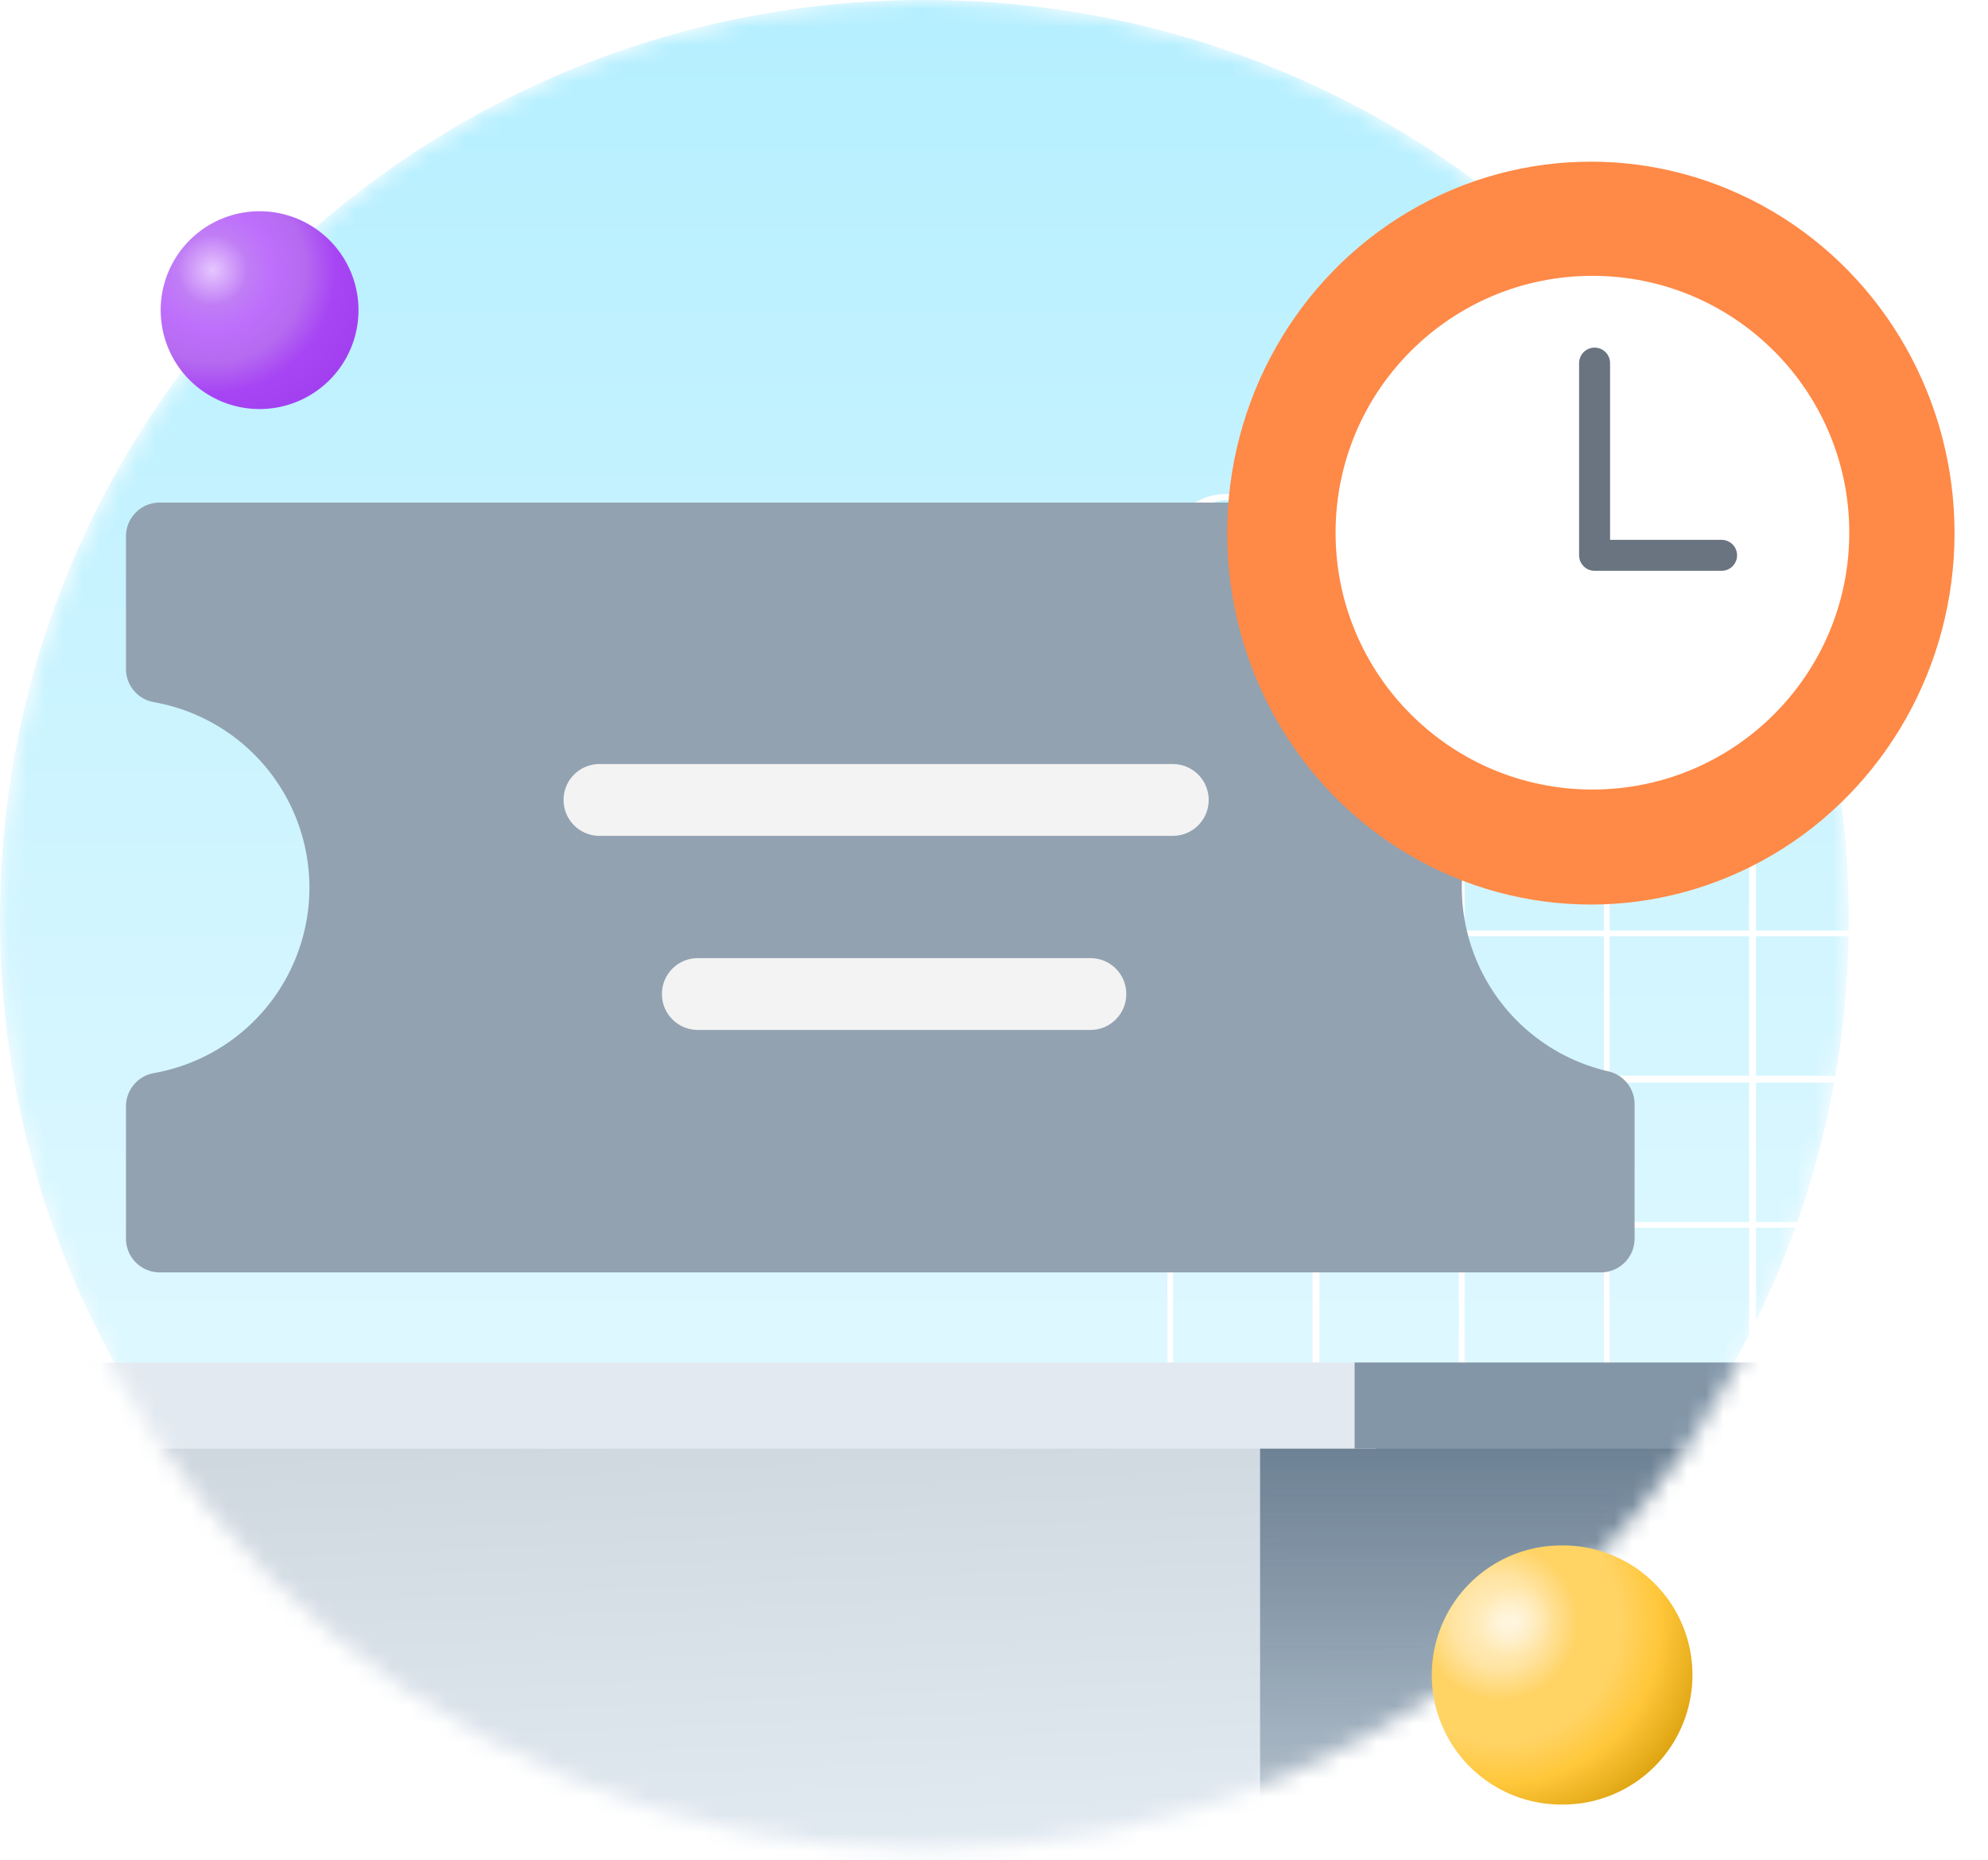 <svg xmlns="http://www.w3.org/2000/svg" width="109" height="102" fill="none" viewBox="0 0 109 102"><mask id="fs-4jkeik2gaa" style="mask-type:alpha" width="102" height="102" x="0" y="0" maskUnits="userSpaceOnUse"><path fill="url(#paint0_linear_27086_176086)" d="M50.688 101.376c27.994 0 50.688-22.694 50.688-50.688C101.376 22.694 78.682 0 50.688 0 22.694 0 0 22.694 0 50.688c0 27.994 22.694 50.688 50.688 50.688z"/></mask><g mask="url(#fs-4jkeik2gaa)"><path fill="url(#paint1_linear_27086_176086)" d="M50.681 100.784c27.991 0 50.682-22.562 50.682-50.392C101.363 22.562 78.673 0 50.682 0 22.69 0 0 22.561 0 50.392c0 27.83 22.69 50.392 50.681 50.392z"/><mask id="fs-4i08e6z3qb" style="mask-type:alpha" width="123" height="123" x="-10" y="-15" maskUnits="userSpaceOnUse"><path fill="url(#paint2_linear_27086_176086)" d="M51.394 107.886c33.674 0 60.973-27.298 60.973-60.972 0-33.674-27.299-60.973-60.973-60.973S-9.578 13.24-9.578 46.914s27.298 60.972 60.972 60.972z"/></mask><g mask="url(#fs-4i08e6z3qb)"><path fill="#fff" d="M67.185 27.088a3.175 3.175 0 00-3.175 3.175v124.835h128.01V27.088H67.185zm124.459 7.957H184v-7.644h7.644v7.644zm-63.473 47.871v-7.644h7.645v7.644h-7.645zm7.645.376v7.644h-7.645v-7.644h7.645zm-7.958-.376h-7.644v-7.644h7.644v7.644zm0 .376v7.644h-7.644v-7.644h7.644zm-8.02 7.644h-7.644v-7.644h7.644v7.644zm0 .313v7.645h-7.644v-7.645h7.644zm.376 0h7.644v7.645h-7.644v-7.645zm7.644 7.958v7.644h-7.644v-7.644h7.644zm.313 0h7.645v7.644h-7.645v-7.644zm0-.313v-7.645h7.645v7.645h-7.645zm7.958-7.645h7.644v7.645h-7.644v-7.645zm0-.313v-7.644h7.644v7.644h-7.644zm0-8.02v-7.644h7.644v7.644h-7.644zm0-7.957v-7.645h7.644v7.645h-7.644zm-.313 0h-7.645v-7.645h7.645v7.645zm-7.958 0h-7.644v-7.645h7.644v7.645zm-8.02 0h-7.644v-7.645h7.644v7.645zm0 .313v7.644h-7.644v-7.644h7.644zm-7.958 7.644h-7.644v-7.644h7.644v7.644zm0 .376v7.644h-7.644v-7.644h7.644zm0 7.957v7.645h-7.644v-7.645h7.644zm0 7.958v7.644h-7.644v-7.644h7.644zm.314 0h7.644v7.644h-7.644v-7.644zm7.644 8.02v7.645h-7.644v-7.645h7.644zm.376 0h7.644v7.645h-7.644v-7.645zm7.957 0h7.645v7.645h-7.645v-7.645zm7.958 0h7.644v7.645h-7.644v-7.645zm0-.376v-7.644h7.644v7.644h-7.644zm8.02-7.644h7.644v7.644h-7.644v-7.644zm0-.313v-7.645h7.644v7.645h-7.644zm0-7.958v-7.644h7.644v7.644h-7.644zm0-8.02v-7.644h7.644v7.644h-7.644zm0-7.957v-7.645h7.644v7.645h-7.644zm0-7.958v-7.644h7.644V67h-7.644zm-.376 0h-7.644v-7.644h7.644V67zm-7.957 0h-7.645v-7.644h7.645V67zm-7.958 0h-7.644v-7.644h7.644V67zm-8.02 0h-7.644v-7.644h7.644V67zm-7.958 0h-7.644v-7.644h7.644V67zm0 .313v7.645h-7.644v-7.645h7.644zm-7.957 7.645h-7.645v-7.645h7.645v7.645zm0 .313v7.644h-7.645v-7.644h7.645zm0 8.02v7.644h-7.645v-7.644h7.645zm0 7.957v7.645h-7.645v-7.645h7.645zm0 7.958v7.644h-7.645v-7.644h7.645zm0 8.02v7.645h-7.645v-7.645h7.645zm.313 0h7.644v7.645h-7.644v-7.645zm7.644 7.958v7.644h-7.644v-7.644h7.644zm.314 0h7.644v7.644h-7.644v-7.644zm8.02 0h7.644v7.644h-7.644v-7.644zm7.957 0h7.645v7.644h-7.645v-7.644zm7.958 0h7.644v7.644h-7.644v-7.644zm8.02 0h7.644v7.644h-7.644v-7.644zm0-.313v-7.645h7.644v7.645h-7.644zm7.958-7.645h7.644v7.645h-7.644v-7.645zm0-.376v-7.644h7.644v7.644h-7.644zm0-7.957v-7.645h7.644v7.645h-7.644zm0-7.958v-7.644h7.644v7.644h-7.644zm0-8.02v-7.644h7.644v7.644h-7.644zm0-7.957v-7.645h7.644v7.645h-7.644zm0-7.958v-7.644h7.644V67h-7.644zm0-8.02v-7.645h7.644v7.645h-7.644zm-.314 0h-7.644v-7.645h7.644v7.645zm-8.02 0h-7.644v-7.645h7.644v7.645zm-7.957 0h-7.645v-7.645h7.645v7.645zm-7.958 0h-7.644v-7.645h7.644v7.645zm-8.02 0h-7.644v-7.645h7.644v7.645zm-7.958 0h-7.644v-7.645h7.644v7.645zm-7.957 0h-7.645v-7.645h7.645v7.645zm0 .376V67h-7.645v-7.644h7.645zM95.903 67h-7.645v-7.644h7.645V67zm0 .313v7.645h-7.645v-7.645h7.645zm0 7.958v7.644h-7.645v-7.644h7.645zm0 8.02v7.644h-7.645v-7.644h7.645zm0 7.957v7.645h-7.645v-7.645h7.645zm0 7.958v7.644h-7.645v-7.644h7.645zm0 8.02v7.645h-7.645v-7.645h7.645zm0 7.958v7.644h-7.645v-7.644h7.645zm.375 0h7.645v7.644h-7.645v-7.644zm7.645 7.957v7.645h-7.645v-7.645h7.645zm.313 0h7.644v7.645h-7.644v-7.645zm7.958 0h7.644v7.645h-7.644v-7.645zm8.02 0h7.644v7.645h-7.644v-7.645zm7.957 0h7.645v7.645h-7.645v-7.645zm7.958 0h7.644v7.645h-7.644v-7.645zm8.02 0h7.644v7.645h-7.644v-7.645zm7.958 0h7.644v7.645h-7.644v-7.645zm0-.313v-7.644h7.644v7.644h-7.644zm7.957-7.644h7.644v7.644h-7.644v-7.644zm0-.313v-7.645h7.644v7.645h-7.644zm0-8.021v-7.644h7.644v7.644h-7.644zm0-7.957v-7.645h7.644v7.645h-7.644zm0-7.958v-7.644h7.644v7.644h-7.644zm0-8.02v-7.644h7.644v7.644h-7.644zm0-7.957v-7.645h7.644v7.645h-7.644zm0-7.958v-7.644h7.644V67h-7.644zm0-8.02v-7.645h7.644v7.645h-7.644zm0-7.958V43.38h7.644v7.644h-7.644zm-.313 0h-7.644V43.38h7.644v7.644zm-7.958 0h-7.644V43.38h7.644v7.644zm-8.02 0h-7.644V43.38h7.644v7.644zm-7.957 0h-7.645V43.38h7.645v7.644zm-7.958 0h-7.644V43.38h7.644v7.644zm-8.02 0h-7.644V43.38h7.644v7.644zm-7.958 0h-7.644V43.38h7.644v7.644zm-7.957 0h-7.645V43.38h7.645v7.644zm-8.02 0h-7.645V43.38h7.645v7.644zm0 .313v7.645h-7.645v-7.645h7.645zm-7.958 7.645h-7.644v-7.645h7.644v7.645zm0 .376V67h-7.644v-7.644h7.644zm0 7.957v7.645h-7.644v-7.645h7.644zm0 7.958v7.644h-7.644v-7.644h7.644zm0 8.02v7.644h-7.644v-7.644h7.644zm0 7.957v7.645h-7.644v-7.645h7.644zm0 7.958v7.644h-7.644v-7.644h7.644zm0 8.02v7.645h-7.644v-7.645h7.644zm0 7.958v7.644h-7.644v-7.644h7.644zm0 7.957v7.645h-7.644v-7.645h7.644zm.313 0h7.645v7.645h-7.645v-7.645zm7.645 8.021v7.644h-7.645v-7.644h7.645zm.375 0h7.645v7.644h-7.645v-7.644zm7.958 0h7.644v7.644h-7.644v-7.644zm7.958 0h7.644v7.644h-7.644v-7.644zm8.02 0h7.644v7.644h-7.644v-7.644zm7.957 0h7.645v7.644h-7.645v-7.644zm7.958 0h7.644v7.644h-7.644v-7.644zm8.02 0h7.644v7.644h-7.644v-7.644zm7.958 0h7.644v7.644h-7.644v-7.644zm7.957 0h7.644v7.644h-7.644v-7.644zm0-.376v-7.645h7.644v7.645h-7.644zm8.02-7.645h7.645v7.645h-7.645v-7.645zm0-.313v-7.644h7.645v7.644h-7.645zm0-7.957v-7.645h7.645v7.645h-7.645zm0-8.021v-7.644h7.645v7.644h-7.645zm0-7.957v-7.645h7.645v7.645h-7.645zm0-7.958v-7.644h7.645v7.644h-7.645zm0-8.02v-7.644h7.645v7.644h-7.645zm0-7.957v-7.645h7.645v7.645h-7.645zm0-7.958v-7.644h7.645V67h-7.645zm0-8.02v-7.645h7.645v7.645h-7.645zm0-7.958V43.38h7.645v7.644h-7.645zm0-7.957V35.42h7.645v7.645h-7.645zm-.376 0h-7.644V35.42h7.644v7.645zm-7.957 0h-7.644V35.42h7.644v7.645zm-7.958 0h-7.644V35.42h7.644v7.645zm-8.02 0h-7.644V35.42h7.644v7.645zm-7.957 0h-7.645V35.42h7.645v7.645zm-7.958 0h-7.644V35.42h7.644v7.645zm-8.02 0h-7.644V35.42h7.644v7.645zm-7.958 0h-7.644V35.42h7.644v7.645zm-7.957 0h-7.645V35.42h7.645v7.645zm-8.02 0h-7.645V35.42h7.645v7.645zm-7.958 0h-7.644V35.42h7.644v7.645zm0 .313v7.644h-7.644V43.38h7.644zm-7.957 7.644h-7.645V43.38h7.644v7.644zm0 .313v7.645h-7.645v-7.645h7.644zm0 8.02v7.645h-7.645v-7.644h7.644zm0 7.958v7.645h-7.645v-7.645h7.644zm0 7.958v7.644h-7.645v-7.644h7.644zm0 8.02v7.644h-7.645v-7.644h7.644zm0 7.957v7.645h-7.645v-7.645h7.644zm0 7.958v7.644h-7.645v-7.644h7.644zm0 8.02v7.645h-7.645v-7.645h7.644zm0 7.958v7.644h-7.645v-7.644h7.644zm0 7.957v7.645h-7.645v-7.645h7.644zm0 8.021v7.644h-7.645v-7.644h7.644zm.313 0h7.644v7.644h-7.644v-7.644zm7.644 7.957v7.644h-7.644v-7.644h7.644zm.313 0h7.645v7.644h-7.645v-7.644zm8.02 0h7.645v7.644h-7.645v-7.644zm7.958 0h7.644v7.644h-7.644v-7.644zm7.958 0h7.644v7.644h-7.644v-7.644zm8.02 0h7.644v7.644h-7.644v-7.644zm7.957 0h7.645v7.644h-7.645v-7.644zm7.958 0h7.644v7.644h-7.644v-7.644zm8.02 0h7.644v7.644h-7.644v-7.644zm7.958 0h7.644v7.644h-7.644v-7.644zm7.957 0h7.644v7.644h-7.644v-7.644zm8.02 0h7.645v7.644h-7.645v-7.644zm0-.313v-7.644h7.645v7.644h-7.645zm7.958-7.644h7.644v7.644h-7.644v-7.644zm0-.376v-7.645h7.644v7.645h-7.644zm0-7.958v-7.644h7.644v7.644h-7.644zm0-7.957v-7.645h7.644v7.645h-7.644zm0-8.021v-7.644h7.644v7.644h-7.644zm0-7.957v-7.645h7.644v7.645h-7.644zm0-7.958v-7.644h7.644v7.644h-7.644zm0-8.02v-7.644h7.644v7.644h-7.644zm0-7.957v-7.645h7.644v7.645h-7.644zm0-7.958v-7.644h7.644V67h-7.644zm0-8.02v-7.645h7.644v7.645h-7.644zm0-7.958V43.38h7.644v7.644h-7.644zm0-7.957V35.42h7.644v7.645h-7.644zm0-8.02V27.4h7.644v7.644h-7.644zm-.313 0h-7.645V27.4h7.645v7.644zm-8.021 0h-7.644V27.4h7.644v7.644zm-7.957 0h-7.644V27.4h7.644v7.644zm-7.958 0h-7.644V27.4h7.644v7.644zm-8.02 0h-7.644V27.4h7.644v7.644zm-7.957 0h-7.645V27.4h7.645v7.644zm-7.958 0h-7.644V27.4h7.644v7.644zm-8.02 0h-7.644V27.4h7.644v7.644zm-7.958 0h-7.644V27.4h7.644v7.644zm-7.957 0h-7.645V27.4h7.645v7.644zm-8.02 0h-7.645V27.4h7.645v7.644zm-7.958 0h-7.644V27.4h7.644v7.644zm-7.957 0h-7.645V27.4h7.644v7.644zm0 .375v7.645h-7.645V35.42h7.644zm-8.02 7.645h-7.645V35.42h7.644v7.645zm0 .313v7.644h-7.645V43.38h7.644zm0 7.958v7.644h-7.645v-7.645h7.644zm0 8.02V67h-7.645v-7.644h7.644zm0 7.957v7.645h-7.645v-7.645h7.644zm0 7.958v7.644h-7.645v-7.644h7.644zm0 8.02v7.644h-7.645v-7.644h7.644zm0 7.957v7.645h-7.645v-7.645h7.644zm0 7.958v7.644h-7.645v-7.644h7.644zm0 8.02v7.645h-7.645v-7.645h7.644zm0 7.958v7.644h-7.645v-7.644h7.644zm0 7.957v7.645h-7.645v-7.645h7.644zm0 8.021v7.644h-7.645v-7.644h7.644zm0 7.957v7.644h-7.645v-7.644h7.644zm.375 0h7.644v7.644h-7.644v-7.644zm7.644 7.958v7.644h-7.644v-7.644h7.644zm.314 0h7.644v7.644h-7.644v-7.644zm7.957 0h7.645v7.644h-7.645v-7.644zm8.02 0h7.645v7.644h-7.645v-7.644zm7.958 0h7.644v7.644h-7.644v-7.644zm7.958 0h7.644v7.644h-7.644v-7.644zm8.02 0h7.644v7.644h-7.644v-7.644zm7.957 0h7.645v7.644h-7.645v-7.644zm7.958 0h7.644v7.644h-7.644v-7.644zm8.02 0h7.644v7.644h-7.644v-7.644zm7.958 0h7.644v7.644h-7.644v-7.644zm7.957 0h7.644v7.644h-7.644v-7.644zm8.02 0h7.645v7.644h-7.645v-7.644zm7.958 0h7.644v7.644h-7.644v-7.644zm0-.314v-7.644h7.644v7.644h-7.644zM184 139.12h7.644v7.644H184v-7.644zm0-.313v-7.644h7.644v7.644H184zm0-8.02v-7.645h7.644v7.645H184zm0-7.958v-7.644h7.644v7.644H184zm0-7.957v-7.645h7.644v7.645H184zm0-8.021v-7.644h7.644v7.644H184zm0-7.957v-7.645h7.644v7.645H184zm0-7.958v-7.644h7.644v7.644H184zm0-8.02v-7.644h7.644v7.644H184zm0-7.957v-7.645h7.644v7.645H184zM184 67v-7.644h7.644V67H184zm0-8.02v-7.645h7.644v7.645H184zm0-7.958V43.38h7.644v7.644H184zm0-7.957V35.42h7.644v7.645H184zM71.967 27.4v7.644h-7.644v-4.469a3.175 3.175 0 013.175-3.175h4.47zm-7.644 119.677h7.644v7.644h-7.644v-7.644zM184 154.722v-7.644h7.644v7.644H184z"/></g><path fill="url(#paint3_linear_27086_176086)" d="M3.25 76.182h95.115v36.169H3.25z"/><path fill="url(#paint4_linear_27086_176086)" d="M69.089 76.41h95.115v36.169H69.089z"/><path fill="#E2E9F0" d="M-19.676 74.703h95.115v4.723h-95.115z"/><path fill="#8296A8" d="M74.272 74.703h95.115v4.723H74.272z"/></g><path fill="url(#paint5_radial_27086_176086)" d="M14.233 22.427a5.422 5.422 0 100-10.845 5.422 5.422 0 000 10.845z"/><g filter="url(#filter0_i_27086_176086)"><path fill="#92A2B1" d="M80.24 49.306a10.352 10.352 0 018.026-10.085 1.849 1.849 0 001.445-1.8v-7.377a1.849 1.849 0 00-1.849-1.849H8.847a1.849 1.849 0 00-1.85 1.85v7.277a1.849 1.849 0 001.525 1.815 10.327 10.327 0 010 20.34 1.849 1.849 0 00-1.524 1.814v7.263a1.85 1.85 0 001.849 1.849h79.015a1.85 1.85 0 001.85-1.85v-7.375a1.848 1.848 0 00-1.446-1.8 10.351 10.351 0 01-8.026-10.072z"/></g><g filter="url(#filter1_ii_27086_176086)"><path fill="#F3F3F3" d="M64.404 41.791H32.966c-1.087 0-1.968.88-1.968 1.967v.005c0 1.086.881 1.967 1.968 1.967h31.438c1.086 0 1.967-.88 1.967-1.967v-.005c0-1.086-.881-1.967-1.967-1.967z"/></g><g filter="url(#filter2_ii_27086_176086)"><path fill="#F3F3F3" d="M59.887 52.432H38.358c-1.086 0-1.967.88-1.967 1.967v.005c0 1.086.88 1.967 1.967 1.967h21.53c1.086 0 1.966-.881 1.966-1.967v-.005c0-1.087-.88-1.967-1.967-1.967z"/></g><g filter="url(#filter3_dii_27086_176086)"><ellipse cx="87.311" cy="28.365" fill="#FF8946" rx="19.94" ry="20.365"/></g><g filter="url(#filter4_d_27086_176086)"><circle cx="87.311" cy="28.365" r="14.083" fill="#fff"/></g><path stroke="#697480" stroke-linecap="round" stroke-linejoin="round" stroke-width="1.698" d="M87.43 19.908v10.54h6.963"/><path fill="url(#paint6_radial_27086_176086)" d="M85.607 98.94a7.104 7.104 0 100-14.207 7.104 7.104 0 000 14.208z"/><path fill="url(#paint7_radial_27086_176086)" d="M81.498 91.49c-1.287-.791-1.609-2.599-.718-4.01.867-1.41 2.624-1.93 3.911-1.138 1.288.792 1.61 2.599.718 4.01-.89 1.436-2.648 1.93-3.91 1.139z" opacity=".5"/><defs><linearGradient id="paint0_linear_27086_176086" x1="50.688" x2="50.688" y1="0" y2="101.376" gradientUnits="userSpaceOnUse"><stop stop-color="#B5EFFF"/><stop offset="1" stop-color="#E7F8FE"/></linearGradient><linearGradient id="paint1_linear_27086_176086" x1="50.681" x2="50.681" y1="0" y2="100.784" gradientUnits="userSpaceOnUse"><stop stop-color="#B5EFFF"/><stop offset="1" stop-color="#EDFBFF"/></linearGradient><linearGradient id="paint2_linear_27086_176086" x1="51.394" x2="51.394" y1="-14.059" y2="107.886" gradientUnits="userSpaceOnUse"><stop stop-color="#B5EFFF"/><stop offset="1" stop-color="#E7F8FE"/></linearGradient><linearGradient id="paint3_linear_27086_176086" x1="49.803" x2="50.807" y1="78.115" y2="101.087" gradientUnits="userSpaceOnUse"><stop stop-color="#CFD7DF"/><stop offset="1" stop-color="#E1E9F1"/></linearGradient><linearGradient id="paint4_linear_27086_176086" x1="116.647" x2="116.647" y1="76.41" y2="112.579" gradientUnits="userSpaceOnUse"><stop stop-color="#647A8E"/><stop offset="1" stop-color="#647A8E" stop-opacity="0"/></linearGradient><filter id="filter0_i_27086_176086" width="82.804" height="42.847" x="6.908" y="27.555" color-interpolation-filters="sRGB" filterUnits="userSpaceOnUse"><feFlood flood-opacity="0" result="BackgroundImageFix"/><feBlend in="SourceGraphic" in2="BackgroundImageFix" result="shape"/><feColorMatrix in="SourceAlpha" result="hardAlpha" values="0 0 0 0 0 0 0 0 0 0 0 0 0 0 0 0 0 0 127 0"/><feOffset dx="-.09" dy="-.64"/><feGaussianBlur stdDeviation=".5"/><feComposite in2="hardAlpha" k2="-1" k3="1" operator="arithmetic"/><feColorMatrix values="0 0 0 0 0.438 0 0 0 0 0.509 0 0 0 0 0.575 0 0 0 1 0"/><feBlend in2="shape" result="effect1_innerShadow_27086_176086"/></filter><filter id="filter1_ii_27086_176086" width="35.471" height="4.435" x="30.899" y="41.593" color-interpolation-filters="sRGB" filterUnits="userSpaceOnUse"><feFlood flood-opacity="0" result="BackgroundImageFix"/><feBlend in="SourceGraphic" in2="BackgroundImageFix" result="shape"/><feColorMatrix in="SourceAlpha" result="hardAlpha" values="0 0 0 0 0 0 0 0 0 0 0 0 0 0 0 0 0 0 127 0"/><feOffset dy=".495"/><feGaussianBlur stdDeviation=".149"/><feComposite in2="hardAlpha" k2="-1" k3="1" operator="arithmetic"/><feColorMatrix values="0 0 0 0 1 0 0 0 0 1 0 0 0 0 1 0 0 0 1 0"/><feBlend in2="shape" result="effect1_innerShadow_27086_176086"/><feColorMatrix in="SourceAlpha" result="hardAlpha" values="0 0 0 0 0 0 0 0 0 0 0 0 0 0 0 0 0 0 127 0"/><feOffset dx="-.099" dy="-.396"/><feGaussianBlur stdDeviation=".099"/><feComposite in2="hardAlpha" k2="-1" k3="1" operator="arithmetic"/><feColorMatrix values="0 0 0 0 0.833 0 0 0 0 0.833 0 0 0 0 0.833 0 0 0 1 0"/><feBlend in2="effect1_innerShadow_27086_176086" result="effect2_innerShadow_27086_176086"/></filter><filter id="filter2_ii_27086_176086" width="25.563" height="4.435" x="36.292" y="52.233" color-interpolation-filters="sRGB" filterUnits="userSpaceOnUse"><feFlood flood-opacity="0" result="BackgroundImageFix"/><feBlend in="SourceGraphic" in2="BackgroundImageFix" result="shape"/><feColorMatrix in="SourceAlpha" result="hardAlpha" values="0 0 0 0 0 0 0 0 0 0 0 0 0 0 0 0 0 0 127 0"/><feOffset dy=".495"/><feGaussianBlur stdDeviation=".149"/><feComposite in2="hardAlpha" k2="-1" k3="1" operator="arithmetic"/><feColorMatrix values="0 0 0 0 1 0 0 0 0 1 0 0 0 0 1 0 0 0 1 0"/><feBlend in2="shape" result="effect1_innerShadow_27086_176086"/><feColorMatrix in="SourceAlpha" result="hardAlpha" values="0 0 0 0 0 0 0 0 0 0 0 0 0 0 0 0 0 0 127 0"/><feOffset dx="-.099" dy="-.396"/><feGaussianBlur stdDeviation=".099"/><feComposite in2="hardAlpha" k2="-1" k3="1" operator="arithmetic"/><feColorMatrix values="0 0 0 0 0.833 0 0 0 0 0.833 0 0 0 0 0.833 0 0 0 1 0"/><feBlend in2="effect1_innerShadow_27086_176086" result="effect2_innerShadow_27086_176086"/></filter><filter id="filter3_dii_27086_176086" width="41.608" height="42.974" x="66.507" y="7.482" color-interpolation-filters="sRGB" filterUnits="userSpaceOnUse"><feFlood flood-opacity="0" result="BackgroundImageFix"/><feColorMatrix in="SourceAlpha" result="hardAlpha" values="0 0 0 0 0 0 0 0 0 0 0 0 0 0 0 0 0 0 127 0"/><feOffset dy=".864"/><feGaussianBlur stdDeviation=".432"/><feColorMatrix values="0 0 0 0 0 0 0 0 0 0 0 0 0 0 0 0 0 0 0.25 0"/><feBlend in2="BackgroundImageFix" result="effect1_dropShadow_27086_176086"/><feBlend in="SourceGraphic" in2="effect1_dropShadow_27086_176086" result="shape"/><feColorMatrix in="SourceAlpha" result="hardAlpha" values="0 0 0 0 0 0 0 0 0 0 0 0 0 0 0 0 0 0 127 0"/><feOffset dy=".777"/><feGaussianBlur stdDeviation=".302"/><feComposite in2="hardAlpha" k2="-1" k3="1" operator="arithmetic"/><feColorMatrix values="0 0 0 0 1 0 0 0 0 0.839 0 0 0 0 0.692 0 0 0 1 0"/><feBlend in2="shape" result="effect2_innerShadow_27086_176086"/><feColorMatrix in="SourceAlpha" result="hardAlpha" values="0 0 0 0 0 0 0 0 0 0 0 0 0 0 0 0 0 0 127 0"/><feOffset dx="-.086" dy="-.777"/><feGaussianBlur stdDeviation=".259"/><feComposite in2="hardAlpha" k2="-1" k3="1" operator="arithmetic"/><feColorMatrix values="0 0 0 0 0.808 0 0 0 0 0.462 0 0 0 0 0.145 0 0 0 1 0"/><feBlend in2="effect2_innerShadow_27086_176086" result="effect3_innerShadow_27086_176086"/></filter><filter id="filter4_d_27086_176086" width="29.85" height="29.849" x="72.387" y="14.281" color-interpolation-filters="sRGB" filterUnits="userSpaceOnUse"><feFlood flood-opacity="0" result="BackgroundImageFix"/><feColorMatrix in="SourceAlpha" result="hardAlpha" values="0 0 0 0 0 0 0 0 0 0 0 0 0 0 0 0 0 0 127 0"/><feOffset dy=".841"/><feGaussianBlur stdDeviation=".421"/><feColorMatrix values="0 0 0 0 0 0 0 0 0 0 0 0 0 0 0 0 0 0 0.25 0"/><feBlend in2="BackgroundImageFix" result="effect1_dropShadow_27086_176086"/><feBlend in="SourceGraphic" in2="effect1_dropShadow_27086_176086" result="shape"/></filter><radialGradient id="paint5_radial_27086_176086" cx="0" cy="0" r="1" gradientTransform="rotate(-15.177 61.427 -36.331) scale(10.34)" gradientUnits="userSpaceOnUse"><stop stop-color="#E6C6FF"/><stop offset=".188" stop-color="#C07DF5"/><stop offset=".318" stop-color="#BE6FFC"/><stop offset=".49" stop-color="#B56AF0"/><stop offset=".651" stop-color="#A745F4"/><stop offset=".948" stop-color="#9F3DED"/></radialGradient><radialGradient id="paint6_radial_27086_176086" cx="0" cy="0" r="1" gradientTransform="rotate(-15.177 375.012 -264.12) scale(13.548)" gradientUnits="userSpaceOnUse"><stop stop-color="#FFF1CF"/><stop offset=".188" stop-color="#FFE4A2"/><stop offset=".318" stop-color="#FFD364"/><stop offset=".49" stop-color="#FFD364"/><stop offset=".651" stop-color="#FFC73A"/><stop offset=".948" stop-color="#D09500"/></radialGradient><radialGradient id="paint7_radial_27086_176086" cx="0" cy="0" r="1" gradientTransform="rotate(121.889 16.833 67.546) scale(2.967 2.702)" gradientUnits="userSpaceOnUse"><stop stop-color="#fff"/><stop offset=".694" stop-color="#fff" stop-opacity="0"/></radialGradient></defs></svg>